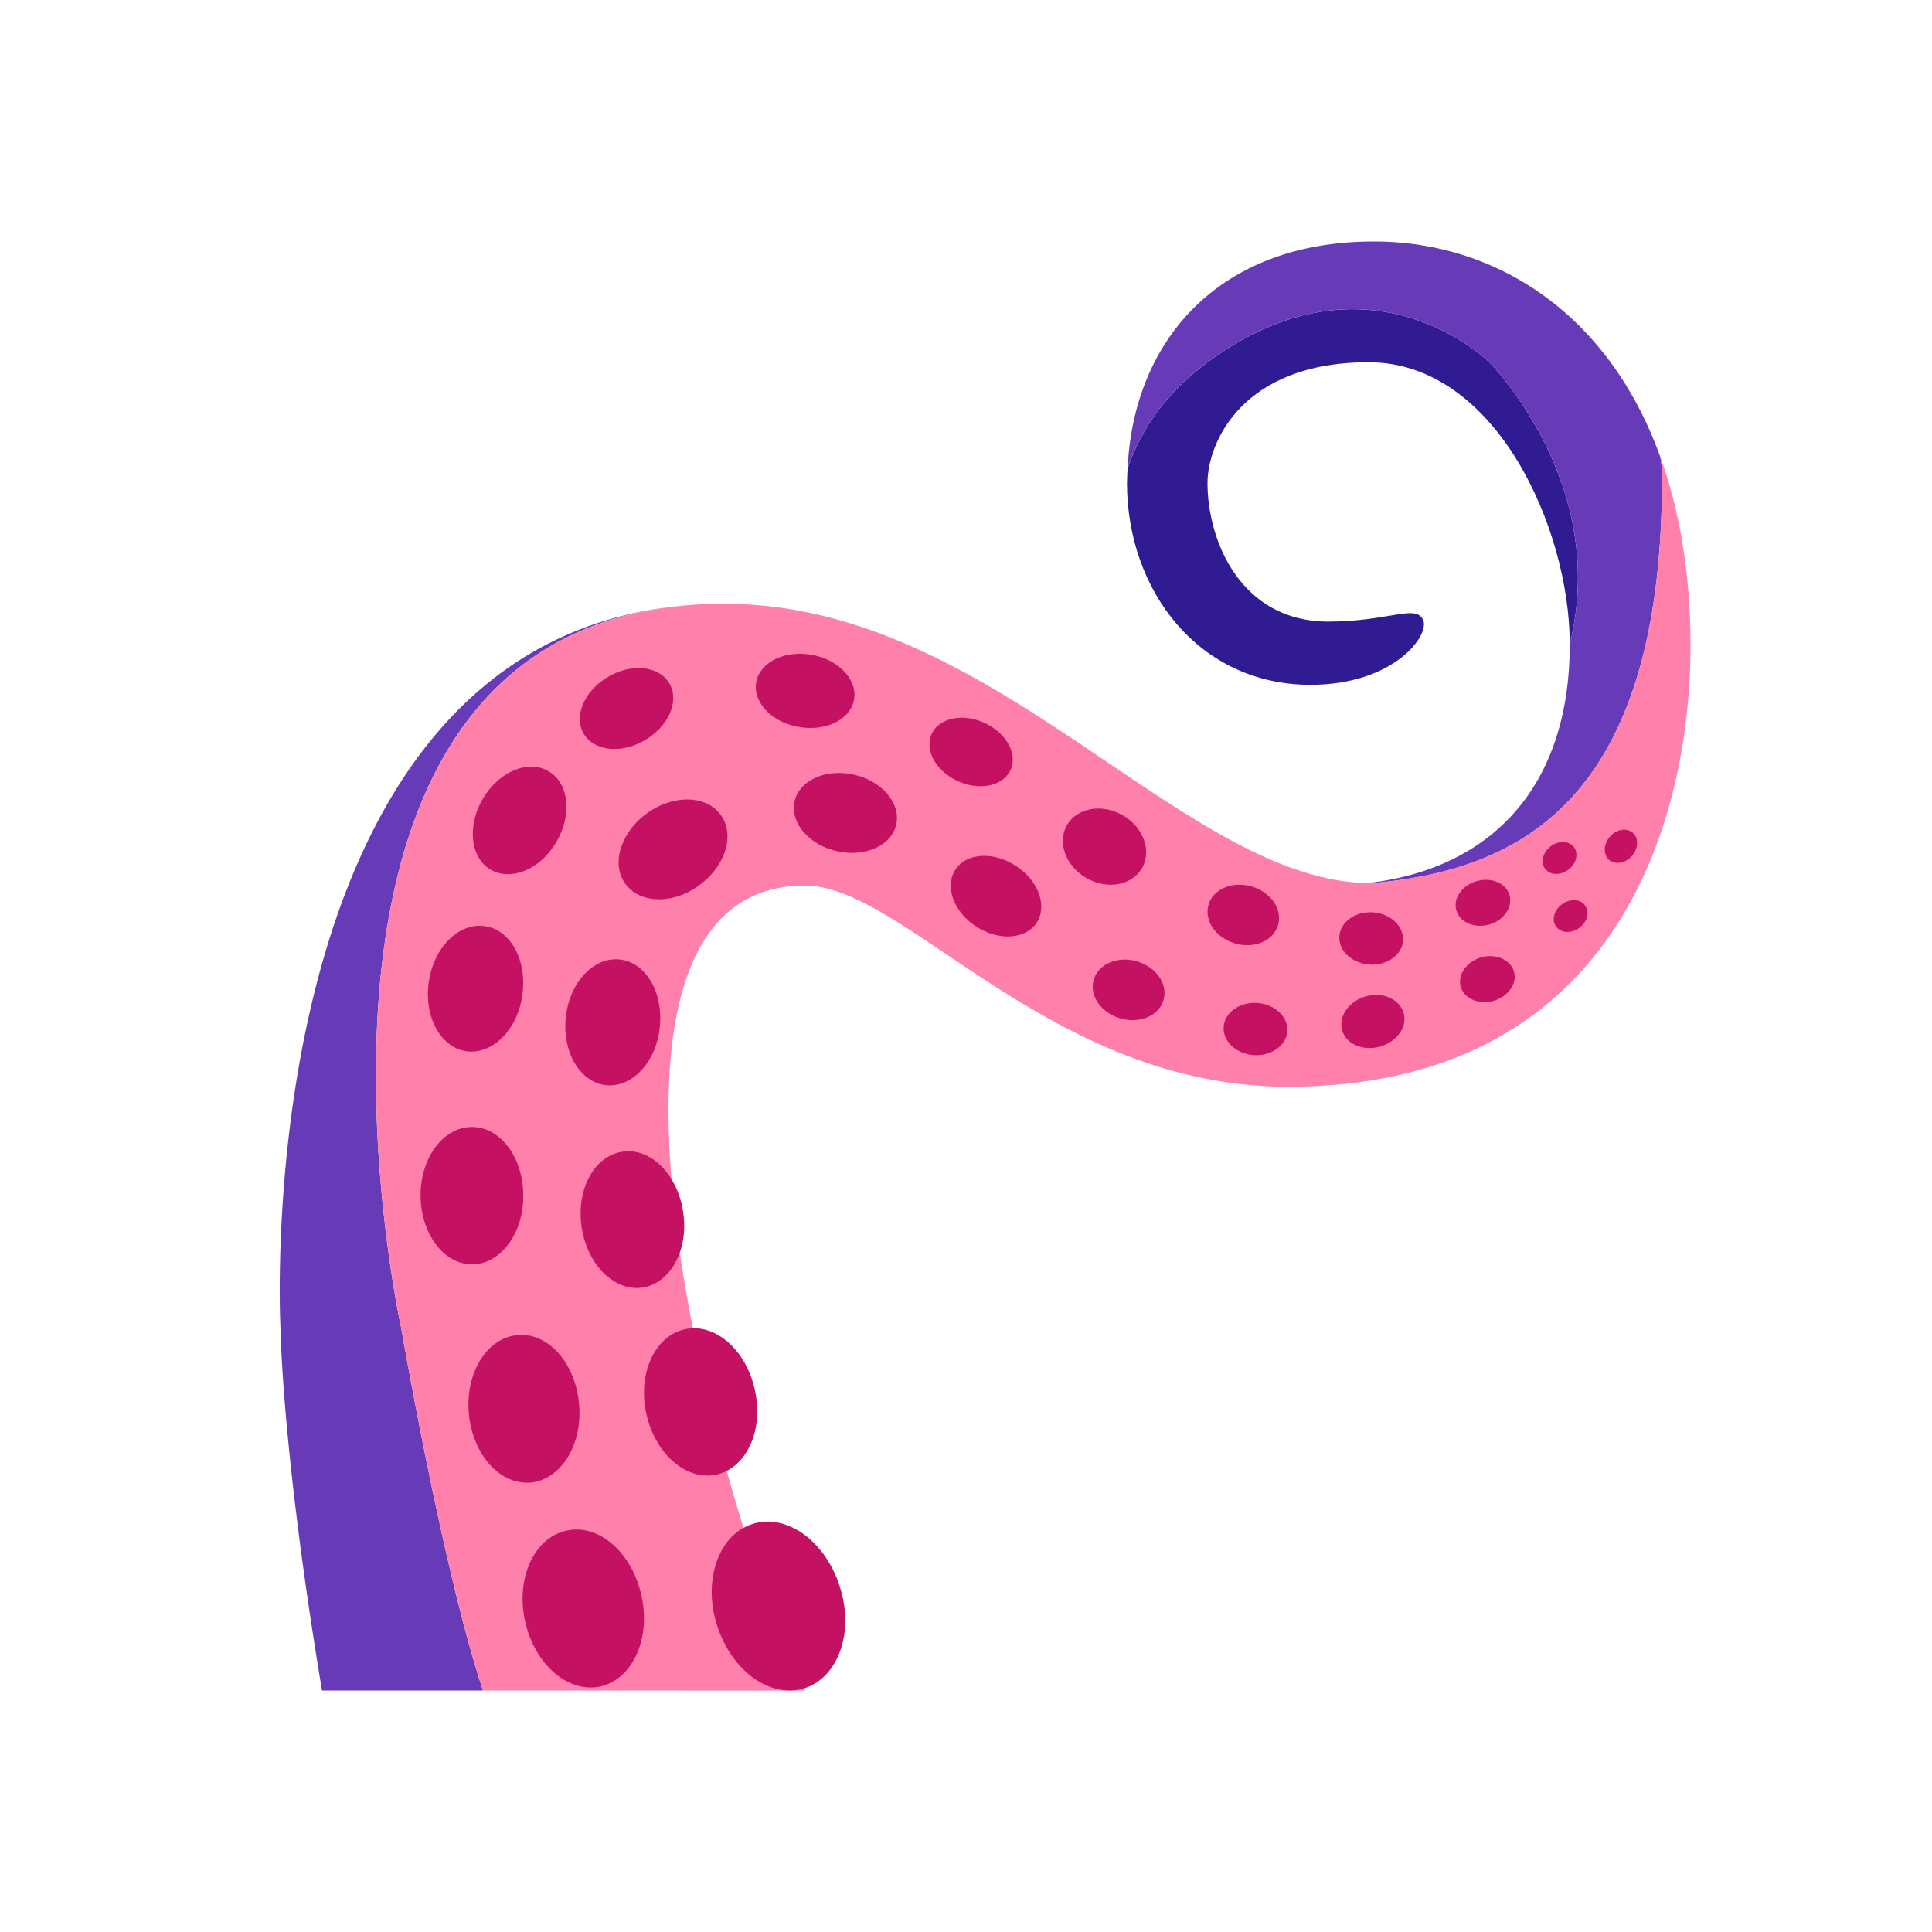 <svg height="200" viewBox="0 0 1024 1024" width="200" xmlns="http://www.w3.org/2000/svg"><path d="m694.613 362.965c44.267 0 63.723-26.496 59.563-34.645-4.075-8.085-18.304 1.131-50.283 1.131-45.973-.021-63.893-42.368-63.893-73.451 0-21.333 18.368-64 85.333-64 67.733 0 106.667 88.704 106.667 149.333 21.333-85.333-42.667-149.333-42.667-149.333s-63.467-63.275-149.333 0c-25.344 18.667-37.333 40.661-42.368 56.619-.107 2.475-.299 4.885-.299 7.381 0 56.96 38.059 106.965 97.28 106.965z" fill="#311b92"/><path d="m640 192c85.867-63.275 149.333 0 149.333 0s64 64 42.667 149.333c0 76.523-42.283 118.635-105.429 126.528.192.085.341.235.512.32 71.936-6.741 154.709-37.077 153.813-217.451a49.963 49.963 0 0 0 -.917-8.448c4.885 13.589 8.768 28.416 11.499 44.459-17.92-106.901-88.085-158.741-163.328-158.741-81.941 0-127.445 52.224-130.517 120.597 5.035-15.957 17.045-37.931 42.368-56.597zm-256 128c-256 0-235.328 384-235.328 384s.661 64 21.995 192h85.333c-21.333-64-43.328-192-43.328-192s-84.672-384 171.328-384z" fill="#673ab7"/><path d="m879.979 242.24c.448 2.709.896 5.44.917 8.448.896 180.416-81.899 210.709-153.856 217.451-99.477.021-199.04-148.139-343.04-148.139-256 0-171.328 384-171.328 384s21.995 128 43.328 192l170.667.043c-42.667-85.333-138.944-426.667 0-426.667 53.056 0 129.536 106.624 256 106.624 170.88 0 213.333-136.619 213.333-234.133-.021-38.571-5.909-71.616-16.021-99.627z" fill="#ff80ab"/><g fill="#c51162"><path d="m549.504 489.003c-5.867 8.96-20.139 9.835-32.149 2.069-11.925-7.701-16.811-21.227-10.987-30.123 5.781-8.939 20.096-9.813 32.021-2.027 11.968 7.659 16.832 21.163 11.115 30.08zm-123.115 405.803c-18.176 5.653-38.699-9.237-46.379-33.429-7.616-24.043.939-48.128 18.987-53.696 17.984-5.76 38.613 9.237 46.144 33.365 7.744 24.021-.811 48.021-18.752 53.76zm139.072-457.387c5.291-9.173 18.432-11.669 29.419-5.419 11.008 6.165 15.723 18.795 10.475 28.032-5.291 9.216-18.411 11.691-29.397 5.461-11.008-6.315-15.723-18.837-10.496-28.075z"/><path d="m579.702 519.34a19.243 15.637 16.034 1 0 36.988 10.63 19.243 15.637 16.034 1 0 -36.988-10.63z"/><path d="m640.533 479.573c2.325-8.299 12.672-12.651 22.784-9.749 10.219 2.987 16.533 12.117 14.08 20.459-2.389 8.32-12.587 12.736-22.741 9.771-10.283-2.965-16.533-12.053-14.123-20.48zm23.893 79.659c-9.429-.747-16.427-7.403-15.851-15.061.555-7.616 8.555-13.269 17.941-12.587 9.365.704 16.341 7.467 15.787 15.125-.576 7.573-8.661 13.163-17.877 12.523zm61.333-48c-9.429-.747-16.427-7.403-15.851-15.061.555-7.616 8.555-13.269 17.941-12.587 9.365.704 16.341 7.467 15.787 15.125-.576 7.573-8.661 13.163-17.877 12.523zm5.589 43.541c-9.045 2.389-17.984-1.365-19.989-8.768-2.005-7.445 3.541-15.339 12.587-17.92 8.939-2.517 17.877 1.429 19.989 8.832 2.176 7.296-3.563 15.296-12.587 17.856zm40.512-72.363c-1.771-6.336 3.115-13.227 10.859-15.403 7.829-2.219 15.659 1.173 17.387 7.552 1.835 6.315-3.136 13.312-10.859 15.509-7.851 2.133-15.552-1.195-17.387-7.659zm19.648 48.107c-7.701 2.176-15.552-1.301-17.323-7.573-1.685-6.357 3.072-13.269 10.944-15.552 7.744-2.155 15.531 1.323 17.344 7.637 1.728 6.315-3.157 13.248-10.965 15.488zm27.413-70.059c-2.603-3.435-1.152-8.747 3.051-11.925s9.728-2.88 12.331.533c2.453 3.477 1.195 8.811-3.051 11.883-4.267 3.2-9.685 2.965-12.331-.491zm18.112 31.317c-4.139 3.115-9.664 2.859-12.203-.597-2.581-3.349-1.28-8.725 3.029-11.861 4.16-3.115 9.749-2.901 12.16.491 2.667 3.541 1.387 8.832-2.987 11.968zm27.904-38.101c-3.392 3.968-8.832 4.864-12.16 2.069-3.115-2.901-2.987-8.363.555-12.267 3.349-4.032 8.896-4.885 12.139-2.027 3.115 2.795 2.987 8.213-.533 12.224zm-485.248 327.915c-16.085 3.371-32.512-11.051-37.184-32.491-4.608-21.291 4.693-41.259 20.651-44.587 15.915-3.477 32.448 11.029 36.971 32.427 4.736 21.227-4.565 41.152-20.437 44.651zm-61.589 112.277c-17.237 3.627-34.859-11.861-39.851-34.837-4.949-22.827 5.035-44.245 22.144-47.808 17.067-3.733 34.773 11.819 39.637 34.731 5.035 22.805-4.928 44.181-21.931 47.915zm-36.907-108.075c-16.299 1.344-30.741-14.955-32.704-36.693-1.92-21.611 9.728-40.192 25.899-41.472 16.128-1.493 30.656 14.869 32.512 36.544 2.027 21.547-9.6 40.085-25.707 41.621zm-30.912-115.648c-15.168-.043-27.243-16.235-27.371-36.501-.064-20.096 12.16-36.395 27.221-36.309 15.061-.107 27.2 16.192 27.2 36.331.192 20.117-12.011 36.331-27.051 36.48zm90.24 12.309c-15.019 2.133-29.291-12.181-32.277-32.235-2.923-19.904 6.848-37.781 21.781-39.808 14.869-2.24 29.205 12.16 32.064 32.085 3.072 19.883-6.72 37.696-21.568 39.957zm-93.461-125.291c-13.803-2.155-22.507-18.581-19.755-37.035 2.773-18.283 16.192-31.403 29.867-29.205 13.717 2.048 22.464 18.581 19.605 36.907-2.624 18.304-16.021 31.339-29.717 29.333zm12.971-96.213c-10.816-6.464-12.565-23.168-4.053-37.696 8.491-14.4 24.128-20.864 34.859-14.4 10.773 6.336 12.523 23.125 3.989 37.525-8.384 14.464-24 20.821-34.795 14.571zm72.192 8.533c-8.427-10.112-4.203-26.731 9.387-37.44 13.525-10.645 31.317-11.115 39.637-1.067 8.405 10.027 4.16 26.709-9.408 37.312-13.419 10.752-31.147 11.157-39.616 1.195zm-23.211-81.237c-4.949-9.664 1.387-22.997 14.187-30.037 12.736-6.997 27.051-4.885 31.957 4.672 4.949 9.579-1.408 22.955-14.187 29.909-12.672 7.083-26.965 4.949-31.957-4.544zm91.925-27.371c2.517-10.539 16-16.576 30.293-13.632 14.229 2.965 23.744 13.867 21.269 24.341-2.475 10.496-15.979 16.491-30.229 13.504-14.229-2.837-23.701-13.76-21.333-24.213zm93.099 27.584c4.437-8.384 17.131-10.539 28.587-4.928 11.392 5.611 17.045 16.896 12.715 25.195-4.395 8.341-17.131 10.496-28.523 4.885-11.413-5.547-17.045-16.853-12.779-25.152zm-73.024 36.8c2.24-11.371 16.043-17.92 31.083-14.784 14.912 3.115 25.216 14.827 23.019 26.091-2.197 11.328-16.043 17.877-30.997 14.677-14.933-3.029-25.173-14.741-23.104-25.984zm-99.861 149.909c-13.867-1.579-23.232-17.621-21.248-36.181 2.005-18.389 14.891-32.043 28.651-30.421 13.781 1.472 23.189 17.643 21.12 36.075-1.899 18.411-14.763 31.979-28.523 30.528z"/></g></svg>